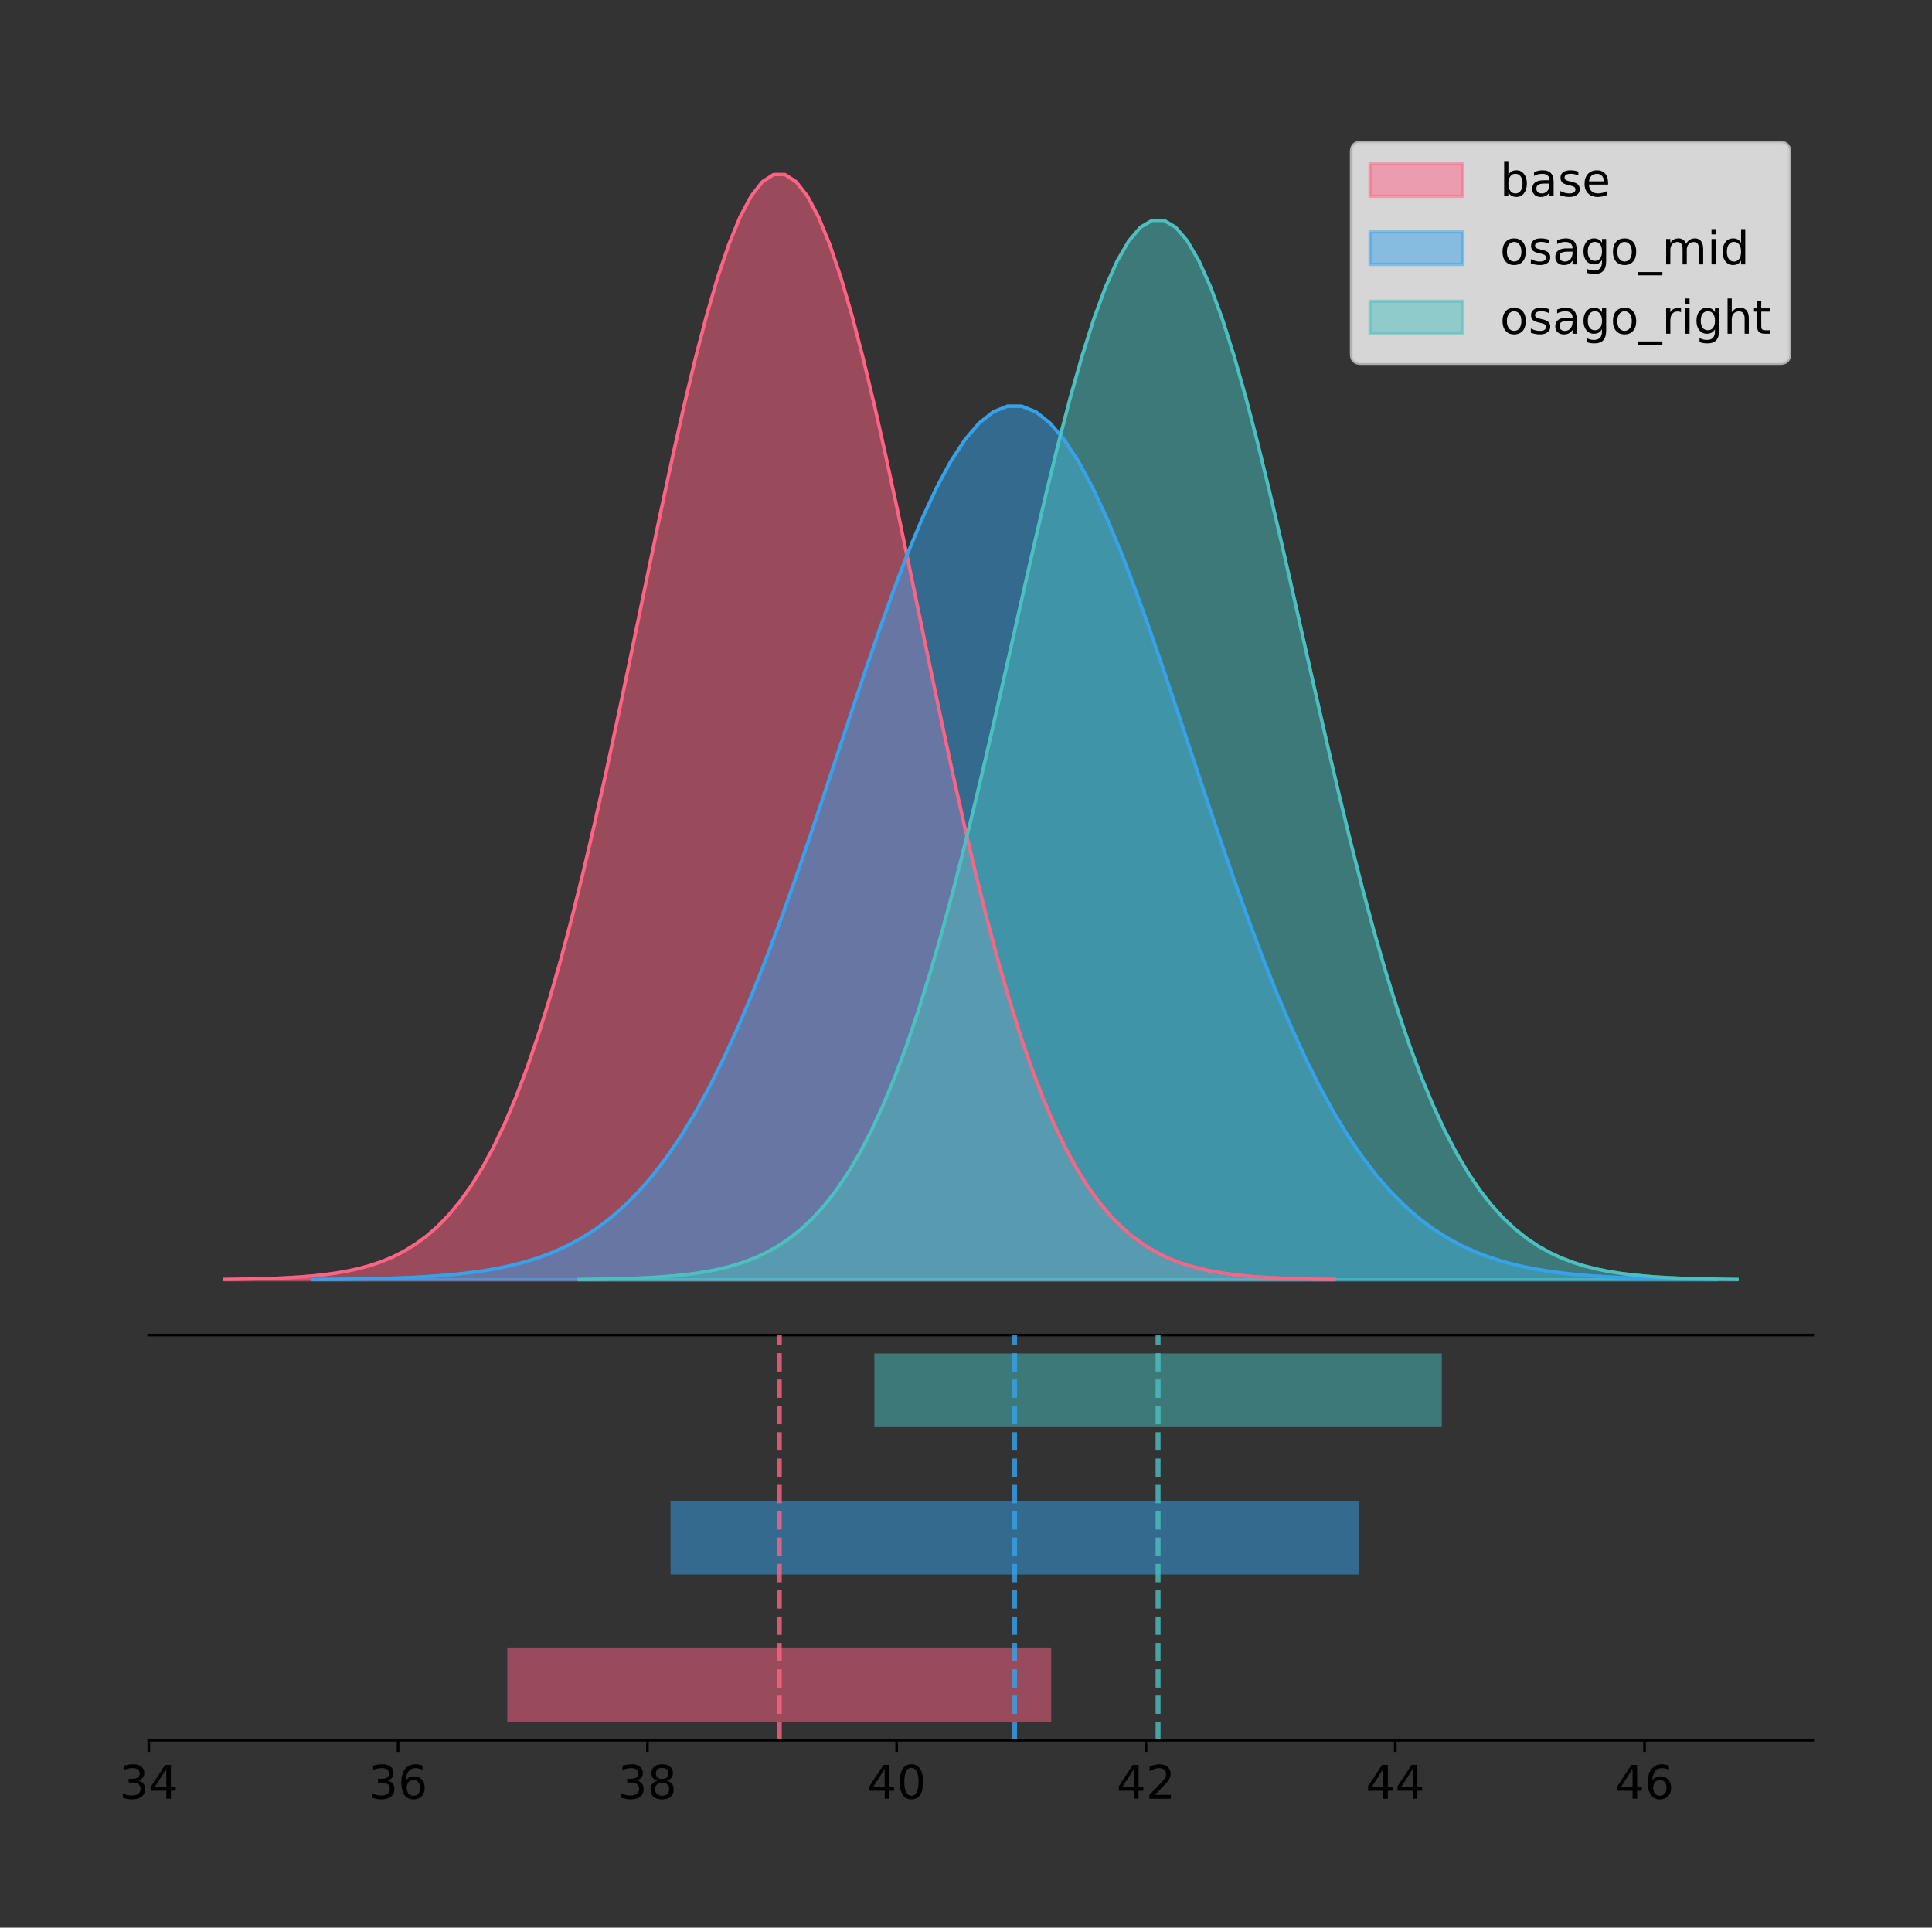 <?xml version="1.0" encoding="utf-8" standalone="no"?>
<!DOCTYPE svg PUBLIC "-//W3C//DTD SVG 1.1//EN"
  "http://www.w3.org/Graphics/SVG/1.1/DTD/svg11.dtd">
<!-- Created with matplotlib (https://matplotlib.org/) -->
<svg height="581.789pt" version="1.1" viewBox="0 0 583.057 581.789" width="583.057pt" xmlns="http://www.w3.org/2000/svg" xmlns:xlink="http://www.w3.org/1999/xlink">
 <rect x="0" y="0" width="583.057" height="581.789" fill="#333333" stroke="none"/>
 <defs>
  <style type="text/css">
*{stroke-linecap:butt;stroke-linejoin:round;}
  </style>
 </defs>
 <g id="figure_1">
  <g id="patch_1">
   <path d="M 0 581.789 
L 583.057 581.789 
L 583.057 0 
L 0 0 
z
" style="fill:none;"/>
  </g>
  <g id="axes_1">
   <g id="patch_2">
    <path d="M 44.857 402.93 
L 547.057 402.93 
L 547.057 36 
L 44.857 36 
z
" style="fill:none;"/>
   </g>
   <g id="PolyCollection_1">
    <defs>
     <path d="M 67.685 -195.538 
L 67.685 -195.65 
L 71.068 -195.692 
L 74.452 -195.749 
L 77.836 -195.825 
L 81.219 -195.925 
L 84.603 -196.058 
L 87.987 -196.23 
L 91.37 -196.455 
L 94.754 -196.744 
L 98.138 -197.115 
L 101.521 -197.585 
L 104.905 -198.179 
L 108.289 -198.923 
L 111.672 -199.848 
L 115.056 -200.99 
L 118.44 -202.39 
L 121.823 -204.093 
L 125.207 -206.151 
L 128.591 -208.617 
L 131.975 -211.552 
L 135.358 -215.017 
L 138.742 -219.078 
L 142.126 -223.801 
L 145.509 -229.25 
L 148.893 -235.488 
L 152.277 -242.572 
L 155.66 -250.552 
L 159.044 -259.468 
L 162.428 -269.344 
L 165.811 -280.192 
L 169.195 -292.002 
L 172.579 -304.744 
L 175.962 -318.365 
L 179.346 -332.786 
L 182.73 -347.901 
L 186.113 -363.58 
L 189.497 -379.667 
L 192.881 -395.98 
L 196.264 -412.318 
L 199.648 -428.462 
L 203.032 -444.18 
L 206.415 -459.23 
L 209.799 -473.372 
L 213.183 -486.366 
L 216.566 -497.987 
L 219.95 -508.025 
L 223.334 -516.294 
L 226.718 -522.64 
L 230.101 -526.94 
L 233.485 -529.111 
L 236.869 -529.111 
L 240.252 -526.94 
L 243.636 -522.64 
L 247.02 -516.294 
L 250.403 -508.025 
L 253.787 -497.987 
L 257.171 -486.366 
L 260.554 -473.372 
L 263.938 -459.23 
L 267.322 -444.18 
L 270.705 -428.462 
L 274.089 -412.318 
L 277.473 -395.98 
L 280.856 -379.667 
L 284.24 -363.58 
L 287.624 -347.901 
L 291.007 -332.786 
L 294.391 -318.365 
L 297.775 -304.744 
L 301.158 -292.002 
L 304.542 -280.192 
L 307.926 -269.344 
L 311.309 -259.468 
L 314.693 -250.552 
L 318.077 -242.572 
L 321.461 -235.488 
L 324.844 -229.25 
L 328.228 -223.801 
L 331.612 -219.078 
L 334.995 -215.017 
L 338.379 -211.552 
L 341.763 -208.617 
L 345.146 -206.151 
L 348.53 -204.093 
L 351.914 -202.39 
L 355.297 -200.99 
L 358.681 -199.848 
L 362.065 -198.923 
L 365.448 -198.179 
L 368.832 -197.585 
L 372.216 -197.115 
L 375.599 -196.744 
L 378.983 -196.455 
L 382.367 -196.23 
L 385.75 -196.058 
L 389.134 -195.925 
L 392.518 -195.825 
L 395.901 -195.749 
L 399.285 -195.692 
L 402.669 -195.65 
L 402.669 -195.538 
L 402.669 -195.538 
L 399.285 -195.538 
L 395.901 -195.538 
L 392.518 -195.538 
L 389.134 -195.538 
L 385.75 -195.538 
L 382.367 -195.538 
L 378.983 -195.538 
L 375.599 -195.538 
L 372.216 -195.538 
L 368.832 -195.538 
L 365.448 -195.538 
L 362.065 -195.538 
L 358.681 -195.538 
L 355.297 -195.538 
L 351.914 -195.538 
L 348.53 -195.538 
L 345.146 -195.538 
L 341.763 -195.538 
L 338.379 -195.538 
L 334.995 -195.538 
L 331.612 -195.538 
L 328.228 -195.538 
L 324.844 -195.538 
L 321.461 -195.538 
L 318.077 -195.538 
L 314.693 -195.538 
L 311.309 -195.538 
L 307.926 -195.538 
L 304.542 -195.538 
L 301.158 -195.538 
L 297.775 -195.538 
L 294.391 -195.538 
L 291.007 -195.538 
L 287.624 -195.538 
L 284.24 -195.538 
L 280.856 -195.538 
L 277.473 -195.538 
L 274.089 -195.538 
L 270.705 -195.538 
L 267.322 -195.538 
L 263.938 -195.538 
L 260.554 -195.538 
L 257.171 -195.538 
L 253.787 -195.538 
L 250.403 -195.538 
L 247.02 -195.538 
L 243.636 -195.538 
L 240.252 -195.538 
L 236.869 -195.538 
L 233.485 -195.538 
L 230.101 -195.538 
L 226.718 -195.538 
L 223.334 -195.538 
L 219.95 -195.538 
L 216.566 -195.538 
L 213.183 -195.538 
L 209.799 -195.538 
L 206.415 -195.538 
L 203.032 -195.538 
L 199.648 -195.538 
L 196.264 -195.538 
L 192.881 -195.538 
L 189.497 -195.538 
L 186.113 -195.538 
L 182.73 -195.538 
L 179.346 -195.538 
L 175.962 -195.538 
L 172.579 -195.538 
L 169.195 -195.538 
L 165.811 -195.538 
L 162.428 -195.538 
L 159.044 -195.538 
L 155.66 -195.538 
L 152.277 -195.538 
L 148.893 -195.538 
L 145.509 -195.538 
L 142.126 -195.538 
L 138.742 -195.538 
L 135.358 -195.538 
L 131.975 -195.538 
L 128.591 -195.538 
L 125.207 -195.538 
L 121.823 -195.538 
L 118.44 -195.538 
L 115.056 -195.538 
L 111.672 -195.538 
L 108.289 -195.538 
L 104.905 -195.538 
L 101.521 -195.538 
L 98.138 -195.538 
L 94.754 -195.538 
L 91.37 -195.538 
L 87.987 -195.538 
L 84.603 -195.538 
L 81.219 -195.538 
L 77.836 -195.538 
L 74.452 -195.538 
L 71.068 -195.538 
L 67.685 -195.538 
z
" id="me9629aeaf1" style="stroke:#ff6384;stroke-opacity:0.5;"/>
    </defs>
    <g clip-path="url(#p2716653ddc)">
     <use style="fill:#ff6384;fill-opacity:0.5;stroke:#ff6384;stroke-opacity:0.5;" x="0" xlink:href="#me9629aeaf1" y="581.789"/>
    </g>
   </g>
   <g id="PolyCollection_2">
    <defs>
     <path d="M 94.293 -195.538 
L 94.293 -195.627 
L 98.574 -195.66 
L 102.854 -195.705 
L 107.135 -195.765 
L 111.416 -195.844 
L 115.697 -195.949 
L 119.977 -196.085 
L 124.258 -196.263 
L 128.539 -196.492 
L 132.819 -196.784 
L 137.1 -197.156 
L 141.381 -197.626 
L 145.662 -198.214 
L 149.942 -198.945 
L 154.223 -199.848 
L 158.504 -200.954 
L 162.785 -202.301 
L 167.065 -203.927 
L 171.346 -205.876 
L 175.627 -208.196 
L 179.908 -210.935 
L 184.188 -214.145 
L 188.469 -217.878 
L 192.75 -222.185 
L 197.031 -227.116 
L 201.311 -232.716 
L 205.592 -239.024 
L 209.873 -246.071 
L 214.154 -253.878 
L 218.434 -262.452 
L 222.715 -271.787 
L 226.996 -281.859 
L 231.277 -292.626 
L 235.557 -304.024 
L 239.838 -315.972 
L 244.119 -328.366 
L 248.4 -341.081 
L 252.68 -353.976 
L 256.961 -366.89 
L 261.242 -379.651 
L 265.523 -392.075 
L 269.803 -403.971 
L 274.084 -415.149 
L 278.365 -425.421 
L 282.645 -434.606 
L 286.926 -442.54 
L 291.207 -449.077 
L 295.488 -454.093 
L 299.768 -457.492 
L 304.049 -459.208 
L 308.33 -459.208 
L 312.611 -457.492 
L 316.891 -454.093 
L 321.172 -449.077 
L 325.453 -442.54 
L 329.734 -434.606 
L 334.014 -425.421 
L 338.295 -415.149 
L 342.576 -403.971 
L 346.857 -392.075 
L 351.137 -379.651 
L 355.418 -366.89 
L 359.699 -353.976 
L 363.98 -341.081 
L 368.26 -328.366 
L 372.541 -315.972 
L 376.822 -304.024 
L 381.103 -292.626 
L 385.383 -281.859 
L 389.664 -271.787 
L 393.945 -262.452 
L 398.226 -253.878 
L 402.506 -246.071 
L 406.787 -239.024 
L 411.068 -232.716 
L 415.349 -227.116 
L 419.629 -222.185 
L 423.91 -217.878 
L 428.191 -214.145 
L 432.472 -210.935 
L 436.752 -208.196 
L 441.033 -205.876 
L 445.314 -203.927 
L 449.594 -202.301 
L 453.875 -200.954 
L 458.156 -199.848 
L 462.437 -198.945 
L 466.717 -198.214 
L 470.998 -197.626 
L 475.279 -197.156 
L 479.56 -196.784 
L 483.84 -196.492 
L 488.121 -196.263 
L 492.402 -196.085 
L 496.683 -195.949 
L 500.963 -195.844 
L 505.244 -195.765 
L 509.525 -195.705 
L 513.806 -195.66 
L 518.086 -195.627 
L 518.086 -195.538 
L 518.086 -195.538 
L 513.806 -195.538 
L 509.525 -195.538 
L 505.244 -195.538 
L 500.963 -195.538 
L 496.683 -195.538 
L 492.402 -195.538 
L 488.121 -195.538 
L 483.84 -195.538 
L 479.56 -195.538 
L 475.279 -195.538 
L 470.998 -195.538 
L 466.717 -195.538 
L 462.437 -195.538 
L 458.156 -195.538 
L 453.875 -195.538 
L 449.594 -195.538 
L 445.314 -195.538 
L 441.033 -195.538 
L 436.752 -195.538 
L 432.472 -195.538 
L 428.191 -195.538 
L 423.91 -195.538 
L 419.629 -195.538 
L 415.349 -195.538 
L 411.068 -195.538 
L 406.787 -195.538 
L 402.506 -195.538 
L 398.226 -195.538 
L 393.945 -195.538 
L 389.664 -195.538 
L 385.383 -195.538 
L 381.103 -195.538 
L 376.822 -195.538 
L 372.541 -195.538 
L 368.26 -195.538 
L 363.98 -195.538 
L 359.699 -195.538 
L 355.418 -195.538 
L 351.137 -195.538 
L 346.857 -195.538 
L 342.576 -195.538 
L 338.295 -195.538 
L 334.014 -195.538 
L 329.734 -195.538 
L 325.453 -195.538 
L 321.172 -195.538 
L 316.891 -195.538 
L 312.611 -195.538 
L 308.33 -195.538 
L 304.049 -195.538 
L 299.768 -195.538 
L 295.488 -195.538 
L 291.207 -195.538 
L 286.926 -195.538 
L 282.645 -195.538 
L 278.365 -195.538 
L 274.084 -195.538 
L 269.803 -195.538 
L 265.523 -195.538 
L 261.242 -195.538 
L 256.961 -195.538 
L 252.68 -195.538 
L 248.4 -195.538 
L 244.119 -195.538 
L 239.838 -195.538 
L 235.557 -195.538 
L 231.277 -195.538 
L 226.996 -195.538 
L 222.715 -195.538 
L 218.434 -195.538 
L 214.154 -195.538 
L 209.873 -195.538 
L 205.592 -195.538 
L 201.311 -195.538 
L 197.031 -195.538 
L 192.75 -195.538 
L 188.469 -195.538 
L 184.188 -195.538 
L 179.908 -195.538 
L 175.627 -195.538 
L 171.346 -195.538 
L 167.065 -195.538 
L 162.785 -195.538 
L 158.504 -195.538 
L 154.223 -195.538 
L 149.942 -195.538 
L 145.662 -195.538 
L 141.381 -195.538 
L 137.1 -195.538 
L 132.819 -195.538 
L 128.539 -195.538 
L 124.258 -195.538 
L 119.977 -195.538 
L 115.697 -195.538 
L 111.416 -195.538 
L 107.135 -195.538 
L 102.854 -195.538 
L 98.574 -195.538 
L 94.293 -195.538 
z
" id="m45d7ac5384" style="stroke:#36a2eb;stroke-opacity:0.5;"/>
    </defs>
    <g clip-path="url(#p2716653ddc)">
     <use style="fill:#36a2eb;fill-opacity:0.5;stroke:#36a2eb;stroke-opacity:0.5;" x="0" xlink:href="#m45d7ac5384" y="581.789"/>
    </g>
   </g>
   <g id="PolyCollection_3">
    <defs>
     <path d="M 174.758 -195.538 
L 174.758 -195.645 
L 178.288 -195.686 
L 181.818 -195.74 
L 185.348 -195.813 
L 188.878 -195.909 
L 192.408 -196.036 
L 195.938 -196.202 
L 199.468 -196.417 
L 202.998 -196.694 
L 206.528 -197.049 
L 210.058 -197.5 
L 213.588 -198.07 
L 217.118 -198.783 
L 220.648 -199.669 
L 224.178 -200.764 
L 227.708 -202.106 
L 231.238 -203.739 
L 234.768 -205.711 
L 238.298 -208.075 
L 241.828 -210.888 
L 245.358 -214.209 
L 248.888 -218.102 
L 252.418 -222.629 
L 255.948 -227.852 
L 259.478 -233.832 
L 263.008 -240.622 
L 266.538 -248.272 
L 270.068 -256.817 
L 273.598 -266.284 
L 277.129 -276.683 
L 280.659 -288.003 
L 284.189 -300.217 
L 287.719 -313.273 
L 291.249 -327.096 
L 294.779 -341.585 
L 298.309 -356.614 
L 301.839 -372.033 
L 305.369 -387.67 
L 308.899 -403.331 
L 312.429 -418.806 
L 315.959 -433.872 
L 319.489 -448.298 
L 323.019 -461.853 
L 326.549 -474.309 
L 330.079 -485.448 
L 333.609 -495.07 
L 337.139 -502.997 
L 340.669 -509.079 
L 344.199 -513.201 
L 347.729 -515.282 
L 351.259 -515.282 
L 354.789 -513.201 
L 358.319 -509.079 
L 361.849 -502.997 
L 365.379 -495.07 
L 368.909 -485.448 
L 372.439 -474.309 
L 375.969 -461.853 
L 379.499 -448.298 
L 383.029 -433.872 
L 386.559 -418.806 
L 390.089 -403.331 
L 393.619 -387.67 
L 397.149 -372.033 
L 400.679 -356.614 
L 404.209 -341.585 
L 407.739 -327.096 
L 411.269 -313.273 
L 414.799 -300.217 
L 418.329 -288.003 
L 421.859 -276.683 
L 425.389 -266.284 
L 428.919 -256.817 
L 432.45 -248.272 
L 435.98 -240.622 
L 439.51 -233.832 
L 443.04 -227.852 
L 446.57 -222.629 
L 450.1 -218.102 
L 453.63 -214.209 
L 457.16 -210.888 
L 460.69 -208.075 
L 464.22 -205.711 
L 467.75 -203.739 
L 471.28 -202.106 
L 474.81 -200.764 
L 478.34 -199.669 
L 481.87 -198.783 
L 485.4 -198.07 
L 488.93 -197.5 
L 492.46 -197.049 
L 495.99 -196.694 
L 499.52 -196.417 
L 503.05 -196.202 
L 506.58 -196.036 
L 510.11 -195.909 
L 513.64 -195.813 
L 517.17 -195.74 
L 520.7 -195.686 
L 524.23 -195.645 
L 524.23 -195.538 
L 524.23 -195.538 
L 520.7 -195.538 
L 517.17 -195.538 
L 513.64 -195.538 
L 510.11 -195.538 
L 506.58 -195.538 
L 503.05 -195.538 
L 499.52 -195.538 
L 495.99 -195.538 
L 492.46 -195.538 
L 488.93 -195.538 
L 485.4 -195.538 
L 481.87 -195.538 
L 478.34 -195.538 
L 474.81 -195.538 
L 471.28 -195.538 
L 467.75 -195.538 
L 464.22 -195.538 
L 460.69 -195.538 
L 457.16 -195.538 
L 453.63 -195.538 
L 450.1 -195.538 
L 446.57 -195.538 
L 443.04 -195.538 
L 439.51 -195.538 
L 435.98 -195.538 
L 432.45 -195.538 
L 428.919 -195.538 
L 425.389 -195.538 
L 421.859 -195.538 
L 418.329 -195.538 
L 414.799 -195.538 
L 411.269 -195.538 
L 407.739 -195.538 
L 404.209 -195.538 
L 400.679 -195.538 
L 397.149 -195.538 
L 393.619 -195.538 
L 390.089 -195.538 
L 386.559 -195.538 
L 383.029 -195.538 
L 379.499 -195.538 
L 375.969 -195.538 
L 372.439 -195.538 
L 368.909 -195.538 
L 365.379 -195.538 
L 361.849 -195.538 
L 358.319 -195.538 
L 354.789 -195.538 
L 351.259 -195.538 
L 347.729 -195.538 
L 344.199 -195.538 
L 340.669 -195.538 
L 337.139 -195.538 
L 333.609 -195.538 
L 330.079 -195.538 
L 326.549 -195.538 
L 323.019 -195.538 
L 319.489 -195.538 
L 315.959 -195.538 
L 312.429 -195.538 
L 308.899 -195.538 
L 305.369 -195.538 
L 301.839 -195.538 
L 298.309 -195.538 
L 294.779 -195.538 
L 291.249 -195.538 
L 287.719 -195.538 
L 284.189 -195.538 
L 280.659 -195.538 
L 277.129 -195.538 
L 273.598 -195.538 
L 270.068 -195.538 
L 266.538 -195.538 
L 263.008 -195.538 
L 259.478 -195.538 
L 255.948 -195.538 
L 252.418 -195.538 
L 248.888 -195.538 
L 245.358 -195.538 
L 241.828 -195.538 
L 238.298 -195.538 
L 234.768 -195.538 
L 231.238 -195.538 
L 227.708 -195.538 
L 224.178 -195.538 
L 220.648 -195.538 
L 217.118 -195.538 
L 213.588 -195.538 
L 210.058 -195.538 
L 206.528 -195.538 
L 202.998 -195.538 
L 199.468 -195.538 
L 195.938 -195.538 
L 192.408 -195.538 
L 188.878 -195.538 
L 185.348 -195.538 
L 181.818 -195.538 
L 178.288 -195.538 
L 174.758 -195.538 
z
" id="maeb61ece22" style="stroke:#4bc0c0;stroke-opacity:0.5;"/>
    </defs>
    <g clip-path="url(#p2716653ddc)">
     <use style="fill:#4bc0c0;fill-opacity:0.5;stroke:#4bc0c0;stroke-opacity:0.5;" x="0" xlink:href="#maeb61ece22" y="581.789"/>
    </g>
   </g>
   <g id="line2d_1">
    <path clip-path="url(#p2716653ddc)" d="M 67.685 386.139 
L 71.068 386.097 
L 74.452 386.04 
L 77.836 385.965 
L 81.219 385.864 
L 84.603 385.732 
L 87.987 385.559 
L 91.37 385.334 
L 94.754 385.045 
L 98.138 384.675 
L 101.521 384.204 
L 104.905 383.61 
L 108.289 382.867 
L 111.672 381.941 
L 115.056 380.799 
L 118.44 379.399 
L 121.823 377.696 
L 125.207 375.639 
L 128.591 373.172 
L 131.975 370.238 
L 135.358 366.772 
L 138.742 362.711 
L 142.126 357.989 
L 145.509 352.539 
L 148.893 346.301 
L 152.277 339.217 
L 155.66 331.237 
L 159.044 322.322 
L 162.428 312.445 
L 165.811 301.597 
L 169.195 289.787 
L 172.579 277.045 
L 175.962 263.424 
L 179.346 249.004 
L 182.73 233.888 
L 186.113 218.209 
L 189.497 202.123 
L 192.881 185.809 
L 196.264 169.471 
L 199.648 153.327 
L 203.032 137.61 
L 206.415 122.559 
L 209.799 108.418 
L 213.183 95.423 
L 216.566 83.803 
L 219.95 73.765 
L 223.334 65.495 
L 226.718 59.15 
L 230.101 54.85 
L 233.485 52.679 
L 236.869 52.679 
L 240.252 54.85 
L 243.636 59.15 
L 247.02 65.495 
L 250.403 73.765 
L 253.787 83.803 
L 257.171 95.423 
L 260.554 108.418 
L 263.938 122.559 
L 267.322 137.61 
L 270.705 153.327 
L 274.089 169.471 
L 277.473 185.809 
L 280.856 202.123 
L 284.24 218.209 
L 287.624 233.888 
L 291.007 249.004 
L 294.391 263.424 
L 297.775 277.045 
L 301.158 289.787 
L 304.542 301.597 
L 307.926 312.445 
L 311.309 322.322 
L 314.693 331.237 
L 318.077 339.217 
L 321.461 346.301 
L 324.844 352.539 
L 328.228 357.989 
L 331.612 362.711 
L 334.995 366.772 
L 338.379 370.238 
L 341.763 373.172 
L 345.146 375.639 
L 348.53 377.696 
L 351.914 379.399 
L 355.297 380.799 
L 358.681 381.941 
L 362.065 382.867 
L 365.448 383.61 
L 368.832 384.204 
L 372.216 384.675 
L 375.599 385.045 
L 378.983 385.334 
L 382.367 385.559 
L 385.75 385.732 
L 389.134 385.864 
L 392.518 385.965 
L 395.901 386.04 
L 399.285 386.097 
L 402.669 386.139 
" style="fill:none;stroke:#ff6384;stroke-linecap:square;"/>
   </g>
   <g id="line2d_2">
    <path clip-path="url(#p2716653ddc)" d="M 94.293 386.163 
L 98.574 386.129 
L 102.854 386.085 
L 107.135 386.025 
L 111.416 385.945 
L 115.697 385.841 
L 119.977 385.704 
L 124.258 385.527 
L 128.539 385.298 
L 132.819 385.005 
L 137.1 384.633 
L 141.381 384.164 
L 145.662 383.576 
L 149.942 382.845 
L 154.223 381.942 
L 158.504 380.835 
L 162.785 379.489 
L 167.065 377.863 
L 171.346 375.913 
L 175.627 373.594 
L 179.908 370.854 
L 184.188 367.644 
L 188.469 363.911 
L 192.75 359.604 
L 197.031 354.673 
L 201.311 349.073 
L 205.592 342.766 
L 209.873 335.719 
L 214.154 327.912 
L 218.434 319.337 
L 222.715 310.002 
L 226.996 299.93 
L 231.277 289.164 
L 235.557 277.765 
L 239.838 265.817 
L 244.119 253.424 
L 248.4 240.708 
L 252.68 227.814 
L 256.961 214.899 
L 261.242 202.138 
L 265.523 189.714 
L 269.803 177.818 
L 274.084 166.64 
L 278.365 156.369 
L 282.645 147.183 
L 286.926 139.249 
L 291.207 132.712 
L 295.488 127.697 
L 299.768 124.298 
L 304.049 122.582 
L 308.33 122.582 
L 312.611 124.298 
L 316.891 127.697 
L 321.172 132.712 
L 325.453 139.249 
L 329.734 147.183 
L 334.014 156.369 
L 338.295 166.64 
L 342.576 177.818 
L 346.857 189.714 
L 351.137 202.138 
L 355.418 214.899 
L 359.699 227.814 
L 363.98 240.708 
L 368.26 253.424 
L 372.541 265.817 
L 376.822 277.765 
L 381.103 289.164 
L 385.383 299.93 
L 389.664 310.002 
L 393.945 319.337 
L 398.226 327.912 
L 402.506 335.719 
L 406.787 342.766 
L 411.068 349.073 
L 415.349 354.673 
L 419.629 359.604 
L 423.91 363.911 
L 428.191 367.644 
L 432.472 370.854 
L 436.752 373.594 
L 441.033 375.913 
L 445.314 377.863 
L 449.594 379.489 
L 453.875 380.835 
L 458.156 381.942 
L 462.437 382.845 
L 466.717 383.576 
L 470.998 384.164 
L 475.279 384.633 
L 479.56 385.005 
L 483.84 385.298 
L 488.121 385.527 
L 492.402 385.704 
L 496.683 385.841 
L 500.963 385.945 
L 505.244 386.025 
L 509.525 386.085 
L 513.806 386.129 
L 518.086 386.163 
" style="fill:none;stroke:#36a2eb;stroke-linecap:square;"/>
   </g>
   <g id="line2d_3">
    <path clip-path="url(#p2716653ddc)" d="M 174.758 386.144 
L 178.288 386.104 
L 181.818 386.049 
L 185.348 385.976 
L 188.878 385.88 
L 192.408 385.753 
L 195.938 385.588 
L 199.468 385.372 
L 202.998 385.095 
L 206.528 384.74 
L 210.058 384.289 
L 213.588 383.72 
L 217.118 383.007 
L 220.648 382.12 
L 224.178 381.025 
L 227.708 379.683 
L 231.238 378.051 
L 234.768 376.079 
L 238.298 373.715 
L 241.828 370.902 
L 245.358 367.58 
L 248.888 363.687 
L 252.418 359.16 
L 255.948 353.937 
L 259.478 347.958 
L 263.008 341.167 
L 266.538 333.518 
L 270.068 324.972 
L 273.598 315.505 
L 277.129 305.107 
L 280.659 293.786 
L 284.189 281.572 
L 287.719 268.516 
L 291.249 254.693 
L 294.779 240.205 
L 298.309 225.175 
L 301.839 209.756 
L 305.369 194.119 
L 308.899 178.458 
L 312.429 162.983 
L 315.959 147.917 
L 319.489 133.491 
L 323.019 119.936 
L 326.549 107.48 
L 330.079 96.341 
L 333.609 86.72 
L 337.139 78.793 
L 340.669 72.71 
L 344.199 68.589 
L 347.729 66.508 
L 351.259 66.508 
L 354.789 68.589 
L 358.319 72.71 
L 361.849 78.793 
L 365.379 86.72 
L 368.909 96.341 
L 372.439 107.48 
L 375.969 119.936 
L 379.499 133.491 
L 383.029 147.917 
L 386.559 162.983 
L 390.089 178.458 
L 393.619 194.119 
L 397.149 209.756 
L 400.679 225.175 
L 404.209 240.205 
L 407.739 254.693 
L 411.269 268.516 
L 414.799 281.572 
L 418.329 293.786 
L 421.859 305.107 
L 425.389 315.505 
L 428.919 324.972 
L 432.45 333.518 
L 435.98 341.167 
L 439.51 347.958 
L 443.04 353.937 
L 446.57 359.16 
L 450.1 363.687 
L 453.63 367.58 
L 457.16 370.902 
L 460.69 373.715 
L 464.22 376.079 
L 467.75 378.051 
L 471.28 379.683 
L 474.81 381.025 
L 478.34 382.12 
L 481.87 383.007 
L 485.4 383.72 
L 488.93 384.289 
L 492.46 384.74 
L 495.99 385.095 
L 499.52 385.372 
L 503.05 385.588 
L 506.58 385.753 
L 510.11 385.88 
L 513.64 385.976 
L 517.17 386.049 
L 520.7 386.104 
L 524.23 386.144 
" style="fill:none;stroke:#4bc0c0;stroke-linecap:square;"/>
   </g>
   <g id="patch_3">
    <path d="M 44.857 402.93 
L 547.057 402.93 
" style="fill:none;stroke:#000000;stroke-linecap:square;stroke-linejoin:miter;stroke-width:0.8;"/>
   </g>
   <g id="legend_1">
    <g id="patch_4">
     <path d="M 410.671 109.627 
L 537.257 109.627 
Q 540.057 109.627 540.057 106.827 
L 540.057 45.8 
Q 540.057 43 537.257 43 
L 410.671 43 
Q 407.871 43 407.871 45.8 
L 407.871 106.827 
Q 407.871 109.627 410.671 109.627 
z
" style="fill:#ffffff;opacity:0.8;stroke:#cccccc;stroke-linejoin:miter;"/>
    </g>
    <g id="patch_5">
     <path d="M 413.471 59.238 
L 441.471 59.238 
L 441.471 49.438 
L 413.471 49.438 
z
" style="fill:#ff6384;opacity:0.5;stroke:#ff6384;stroke-linejoin:miter;"/>
    </g>
    <g id="text_1">
     <!-- base -->
     <defs>
      <path d="M 48.688 27.297 
Q 48.688 37.203 44.609 42.844 
Q 40.531 48.484 33.406 48.484 
Q 26.266 48.484 22.188 42.844 
Q 18.109 37.203 18.109 27.297 
Q 18.109 17.391 22.188 11.75 
Q 26.266 6.109 33.406 6.109 
Q 40.531 6.109 44.609 11.75 
Q 48.688 17.391 48.688 27.297 
z
M 18.109 46.391 
Q 20.953 51.266 25.266 53.625 
Q 29.594 56 35.594 56 
Q 45.562 56 51.781 48.094 
Q 58.016 40.188 58.016 27.297 
Q 58.016 14.406 51.781 6.484 
Q 45.562 -1.422 35.594 -1.422 
Q 29.594 -1.422 25.266 0.953 
Q 20.953 3.328 18.109 8.203 
L 18.109 0 
L 9.078 0 
L 9.078 75.984 
L 18.109 75.984 
z
" id="DejaVuSans-98"/>
      <path d="M 34.281 27.484 
Q 23.391 27.484 19.188 25 
Q 14.984 22.516 14.984 16.5 
Q 14.984 11.719 18.141 8.906 
Q 21.297 6.109 26.703 6.109 
Q 34.188 6.109 38.703 11.406 
Q 43.219 16.703 43.219 25.484 
L 43.219 27.484 
z
M 52.203 31.203 
L 52.203 0 
L 43.219 0 
L 43.219 8.297 
Q 40.141 3.328 35.547 0.953 
Q 30.953 -1.422 24.312 -1.422 
Q 15.922 -1.422 10.953 3.297 
Q 6 8.016 6 15.922 
Q 6 25.141 12.172 29.828 
Q 18.359 34.516 30.609 34.516 
L 43.219 34.516 
L 43.219 35.406 
Q 43.219 41.609 39.141 45 
Q 35.062 48.391 27.688 48.391 
Q 23 48.391 18.547 47.266 
Q 14.109 46.141 10.016 43.891 
L 10.016 52.203 
Q 14.938 54.109 19.578 55.047 
Q 24.219 56 28.609 56 
Q 40.484 56 46.344 49.844 
Q 52.203 43.703 52.203 31.203 
z
" id="DejaVuSans-97"/>
      <path d="M 44.281 53.078 
L 44.281 44.578 
Q 40.484 46.531 36.375 47.5 
Q 32.281 48.484 27.875 48.484 
Q 21.188 48.484 17.844 46.438 
Q 14.5 44.391 14.5 40.281 
Q 14.5 37.156 16.891 35.375 
Q 19.281 33.594 26.516 31.984 
L 29.594 31.297 
Q 39.156 29.25 43.188 25.516 
Q 47.219 21.781 47.219 15.094 
Q 47.219 7.469 41.188 3.016 
Q 35.156 -1.422 24.609 -1.422 
Q 20.219 -1.422 15.453 -0.562 
Q 10.688 0.297 5.422 2 
L 5.422 11.281 
Q 10.406 8.688 15.234 7.391 
Q 20.062 6.109 24.812 6.109 
Q 31.156 6.109 34.562 8.281 
Q 37.984 10.453 37.984 14.406 
Q 37.984 18.062 35.516 20.016 
Q 33.062 21.969 24.703 23.781 
L 21.578 24.516 
Q 13.234 26.266 9.516 29.906 
Q 5.812 33.547 5.812 39.891 
Q 5.812 47.609 11.281 51.797 
Q 16.75 56 26.812 56 
Q 31.781 56 36.172 55.266 
Q 40.578 54.547 44.281 53.078 
z
" id="DejaVuSans-115"/>
      <path d="M 56.203 29.594 
L 56.203 25.203 
L 14.891 25.203 
Q 15.484 15.922 20.484 11.062 
Q 25.484 6.203 34.422 6.203 
Q 39.594 6.203 44.453 7.469 
Q 49.312 8.734 54.109 11.281 
L 54.109 2.781 
Q 49.266 0.734 44.188 -0.344 
Q 39.109 -1.422 33.891 -1.422 
Q 20.797 -1.422 13.156 6.188 
Q 5.516 13.812 5.516 26.812 
Q 5.516 40.234 12.766 48.109 
Q 20.016 56 32.328 56 
Q 43.359 56 49.781 48.891 
Q 56.203 41.797 56.203 29.594 
z
M 47.219 32.234 
Q 47.125 39.594 43.094 43.984 
Q 39.062 48.391 32.422 48.391 
Q 24.906 48.391 20.391 44.141 
Q 15.875 39.891 15.188 32.172 
z
" id="DejaVuSans-101"/>
     </defs>
     <g transform="translate(452.671 59.238)scale(0.14 -0.14)">
      <use xlink:href="#DejaVuSans-98"/>
      <use x="63.477" xlink:href="#DejaVuSans-97"/>
      <use x="124.756" xlink:href="#DejaVuSans-115"/>
      <use x="176.855" xlink:href="#DejaVuSans-101"/>
     </g>
    </g>
    <g id="patch_6">
     <path d="M 413.471 79.787 
L 441.471 79.787 
L 441.471 69.987 
L 413.471 69.987 
z
" style="fill:#36a2eb;opacity:0.5;stroke:#36a2eb;stroke-linejoin:miter;"/>
    </g>
    <g id="text_2">
     <!-- osago_mid -->
     <defs>
      <path d="M 30.609 48.391 
Q 23.391 48.391 19.188 42.75 
Q 14.984 37.109 14.984 27.297 
Q 14.984 17.484 19.156 11.844 
Q 23.344 6.203 30.609 6.203 
Q 37.797 6.203 41.984 11.859 
Q 46.188 17.531 46.188 27.297 
Q 46.188 37.016 41.984 42.703 
Q 37.797 48.391 30.609 48.391 
z
M 30.609 56 
Q 42.328 56 49.016 48.375 
Q 55.719 40.766 55.719 27.297 
Q 55.719 13.875 49.016 6.219 
Q 42.328 -1.422 30.609 -1.422 
Q 18.844 -1.422 12.172 6.219 
Q 5.516 13.875 5.516 27.297 
Q 5.516 40.766 12.172 48.375 
Q 18.844 56 30.609 56 
z
" id="DejaVuSans-111"/>
      <path d="M 45.406 27.984 
Q 45.406 37.75 41.375 43.109 
Q 37.359 48.484 30.078 48.484 
Q 22.859 48.484 18.828 43.109 
Q 14.797 37.75 14.797 27.984 
Q 14.797 18.266 18.828 12.891 
Q 22.859 7.516 30.078 7.516 
Q 37.359 7.516 41.375 12.891 
Q 45.406 18.266 45.406 27.984 
z
M 54.391 6.781 
Q 54.391 -7.172 48.188 -13.984 
Q 42 -20.797 29.203 -20.797 
Q 24.469 -20.797 20.266 -20.094 
Q 16.062 -19.391 12.109 -17.922 
L 12.109 -9.188 
Q 16.062 -11.328 19.922 -12.344 
Q 23.781 -13.375 27.781 -13.375 
Q 36.625 -13.375 41.016 -8.766 
Q 45.406 -4.156 45.406 5.172 
L 45.406 9.625 
Q 42.625 4.781 38.281 2.391 
Q 33.938 0 27.875 0 
Q 17.828 0 11.672 7.656 
Q 5.516 15.328 5.516 27.984 
Q 5.516 40.672 11.672 48.328 
Q 17.828 56 27.875 56 
Q 33.938 56 38.281 53.609 
Q 42.625 51.219 45.406 46.391 
L 45.406 54.688 
L 54.391 54.688 
z
" id="DejaVuSans-103"/>
      <path d="M 50.984 -16.609 
L 50.984 -23.578 
L -0.984 -23.578 
L -0.984 -16.609 
z
" id="DejaVuSans-95"/>
      <path d="M 52 44.188 
Q 55.375 50.25 60.062 53.125 
Q 64.75 56 71.094 56 
Q 79.641 56 84.281 50.016 
Q 88.922 44.047 88.922 33.016 
L 88.922 0 
L 79.891 0 
L 79.891 32.719 
Q 79.891 40.578 77.094 44.375 
Q 74.312 48.188 68.609 48.188 
Q 61.625 48.188 57.562 43.547 
Q 53.516 38.922 53.516 30.906 
L 53.516 0 
L 44.484 0 
L 44.484 32.719 
Q 44.484 40.625 41.703 44.406 
Q 38.922 48.188 33.109 48.188 
Q 26.219 48.188 22.156 43.531 
Q 18.109 38.875 18.109 30.906 
L 18.109 0 
L 9.078 0 
L 9.078 54.688 
L 18.109 54.688 
L 18.109 46.188 
Q 21.188 51.219 25.484 53.609 
Q 29.781 56 35.688 56 
Q 41.656 56 45.828 52.969 
Q 50 49.953 52 44.188 
z
" id="DejaVuSans-109"/>
      <path d="M 9.422 54.688 
L 18.406 54.688 
L 18.406 0 
L 9.422 0 
z
M 9.422 75.984 
L 18.406 75.984 
L 18.406 64.594 
L 9.422 64.594 
z
" id="DejaVuSans-105"/>
      <path d="M 45.406 46.391 
L 45.406 75.984 
L 54.391 75.984 
L 54.391 0 
L 45.406 0 
L 45.406 8.203 
Q 42.578 3.328 38.25 0.953 
Q 33.938 -1.422 27.875 -1.422 
Q 17.969 -1.422 11.734 6.484 
Q 5.516 14.406 5.516 27.297 
Q 5.516 40.188 11.734 48.094 
Q 17.969 56 27.875 56 
Q 33.938 56 38.25 53.625 
Q 42.578 51.266 45.406 46.391 
z
M 14.797 27.297 
Q 14.797 17.391 18.875 11.75 
Q 22.953 6.109 30.078 6.109 
Q 37.203 6.109 41.297 11.75 
Q 45.406 17.391 45.406 27.297 
Q 45.406 37.203 41.297 42.844 
Q 37.203 48.484 30.078 48.484 
Q 22.953 48.484 18.875 42.844 
Q 14.797 37.203 14.797 27.297 
z
" id="DejaVuSans-100"/>
     </defs>
     <g transform="translate(452.671 79.787)scale(0.14 -0.14)">
      <use xlink:href="#DejaVuSans-111"/>
      <use x="61.182" xlink:href="#DejaVuSans-115"/>
      <use x="113.281" xlink:href="#DejaVuSans-97"/>
      <use x="174.561" xlink:href="#DejaVuSans-103"/>
      <use x="238.037" xlink:href="#DejaVuSans-111"/>
      <use x="299.219" xlink:href="#DejaVuSans-95"/>
      <use x="349.219" xlink:href="#DejaVuSans-109"/>
      <use x="446.631" xlink:href="#DejaVuSans-105"/>
      <use x="474.414" xlink:href="#DejaVuSans-100"/>
     </g>
    </g>
    <g id="patch_7">
     <path d="M 413.471 100.726 
L 441.471 100.726 
L 441.471 90.926 
L 413.471 90.926 
z
" style="fill:#4bc0c0;opacity:0.5;stroke:#4bc0c0;stroke-linejoin:miter;"/>
    </g>
    <g id="text_3">
     <!-- osago_right -->
     <defs>
      <path d="M 41.109 46.297 
Q 39.594 47.172 37.812 47.578 
Q 36.031 48 33.891 48 
Q 26.266 48 22.188 43.047 
Q 18.109 38.094 18.109 28.812 
L 18.109 0 
L 9.078 0 
L 9.078 54.688 
L 18.109 54.688 
L 18.109 46.188 
Q 20.953 51.172 25.484 53.578 
Q 30.031 56 36.531 56 
Q 37.453 56 38.578 55.875 
Q 39.703 55.766 41.062 55.516 
z
" id="DejaVuSans-114"/>
      <path d="M 54.891 33.016 
L 54.891 0 
L 45.906 0 
L 45.906 32.719 
Q 45.906 40.484 42.875 44.328 
Q 39.844 48.188 33.797 48.188 
Q 26.516 48.188 22.312 43.547 
Q 18.109 38.922 18.109 30.906 
L 18.109 0 
L 9.078 0 
L 9.078 75.984 
L 18.109 75.984 
L 18.109 46.188 
Q 21.344 51.125 25.703 53.562 
Q 30.078 56 35.797 56 
Q 45.219 56 50.047 50.172 
Q 54.891 44.344 54.891 33.016 
z
" id="DejaVuSans-104"/>
      <path d="M 18.312 70.219 
L 18.312 54.688 
L 36.812 54.688 
L 36.812 47.703 
L 18.312 47.703 
L 18.312 18.016 
Q 18.312 11.328 20.141 9.422 
Q 21.969 7.516 27.594 7.516 
L 36.812 7.516 
L 36.812 0 
L 27.594 0 
Q 17.188 0 13.234 3.875 
Q 9.281 7.766 9.281 18.016 
L 9.281 47.703 
L 2.688 47.703 
L 2.688 54.688 
L 9.281 54.688 
L 9.281 70.219 
z
" id="DejaVuSans-116"/>
     </defs>
     <g transform="translate(452.671 100.726)scale(0.14 -0.14)">
      <use xlink:href="#DejaVuSans-111"/>
      <use x="61.182" xlink:href="#DejaVuSans-115"/>
      <use x="113.281" xlink:href="#DejaVuSans-97"/>
      <use x="174.561" xlink:href="#DejaVuSans-103"/>
      <use x="238.037" xlink:href="#DejaVuSans-111"/>
      <use x="299.219" xlink:href="#DejaVuSans-95"/>
      <use x="349.219" xlink:href="#DejaVuSans-114"/>
      <use x="390.332" xlink:href="#DejaVuSans-105"/>
      <use x="418.115" xlink:href="#DejaVuSans-103"/>
      <use x="481.592" xlink:href="#DejaVuSans-104"/>
      <use x="544.971" xlink:href="#DejaVuSans-116"/>
     </g>
    </g>
   </g>
  </g>
  <g id="axes_2">
   <g id="patch_8">
    <path d="M 44.857 525.24 
L 547.057 525.24 
L 547.057 402.93 
L 44.857 402.93 
z
" style="fill:none;"/>
   </g>
   <g id="patch_9">
    <path clip-path="url(#p4baac19c2c)" d="M 153.106 519.68 
L 317.248 519.68 
L 317.248 497.442 
L 153.106 497.442 
z
" style="fill:#ff6384;opacity:0.5;"/>
   </g>
   <g id="patch_10">
    <path clip-path="url(#p4baac19c2c)" d="M 202.36 475.204 
L 410.019 475.204 
L 410.019 452.966 
L 202.36 452.966 
z
" style="fill:#36a2eb;opacity:0.5;"/>
   </g>
   <g id="patch_11">
    <path clip-path="url(#p4baac19c2c)" d="M 263.873 430.728 
L 435.115 430.728 
L 435.115 408.49 
L 263.873 408.49 
z
" style="fill:#4bc0c0;opacity:0.5;"/>
   </g>
   <g id="matplotlib.axis_1">
    <g id="xtick_1">
     <g id="line2d_4">
      <defs>
       <path d="M 0 0 
L 0 3.5 
" id="m59be7097fe" style="stroke:#000000;stroke-width:0.8;"/>
      </defs>
      <g>
       <use style="stroke:#000000;stroke-width:0.8;" x="44.907" xlink:href="#m59be7097fe" y="525.24"/>
      </g>
     </g>
     <g id="text_4">
      <!-- 34 -->
      <defs>
       <path d="M 40.578 39.312 
Q 47.656 37.797 51.625 33 
Q 55.609 28.219 55.609 21.188 
Q 55.609 10.406 48.188 4.484 
Q 40.766 -1.422 27.094 -1.422 
Q 22.516 -1.422 17.656 -0.516 
Q 12.797 0.391 7.625 2.203 
L 7.625 11.719 
Q 11.719 9.328 16.594 8.109 
Q 21.484 6.891 26.812 6.891 
Q 36.078 6.891 40.938 10.547 
Q 45.797 14.203 45.797 21.188 
Q 45.797 27.641 41.281 31.266 
Q 36.766 34.906 28.719 34.906 
L 20.219 34.906 
L 20.219 43.016 
L 29.109 43.016 
Q 36.375 43.016 40.234 45.922 
Q 44.094 48.828 44.094 54.297 
Q 44.094 59.906 40.109 62.906 
Q 36.141 65.922 28.719 65.922 
Q 24.656 65.922 20.016 65.031 
Q 15.375 64.156 9.812 62.312 
L 9.812 71.094 
Q 15.438 72.656 20.344 73.438 
Q 25.25 74.219 29.594 74.219 
Q 40.828 74.219 47.359 69.109 
Q 53.906 64.016 53.906 55.328 
Q 53.906 49.266 50.438 45.094 
Q 46.969 40.922 40.578 39.312 
z
" id="DejaVuSans-51"/>
       <path d="M 37.797 64.312 
L 12.891 25.391 
L 37.797 25.391 
z
M 35.203 72.906 
L 47.609 72.906 
L 47.609 25.391 
L 58.016 25.391 
L 58.016 17.188 
L 47.609 17.188 
L 47.609 0 
L 37.797 0 
L 37.797 17.188 
L 4.891 17.188 
L 4.891 26.703 
z
" id="DejaVuSans-52"/>
      </defs>
      <g transform="translate(36 542.878)scale(0.14 -0.14)">
       <use xlink:href="#DejaVuSans-51"/>
       <use x="63.623" xlink:href="#DejaVuSans-52"/>
      </g>
     </g>
    </g>
    <g id="xtick_2">
     <g id="line2d_5">
      <g>
       <use style="stroke:#000000;stroke-width:0.8;" x="120.141" xlink:href="#m59be7097fe" y="525.24"/>
      </g>
     </g>
     <g id="text_5">
      <!-- 36 -->
      <defs>
       <path d="M 33.016 40.375 
Q 26.375 40.375 22.484 35.828 
Q 18.609 31.297 18.609 23.391 
Q 18.609 15.531 22.484 10.953 
Q 26.375 6.391 33.016 6.391 
Q 39.656 6.391 43.531 10.953 
Q 47.406 15.531 47.406 23.391 
Q 47.406 31.297 43.531 35.828 
Q 39.656 40.375 33.016 40.375 
z
M 52.594 71.297 
L 52.594 62.312 
Q 48.875 64.062 45.094 64.984 
Q 41.312 65.922 37.594 65.922 
Q 27.828 65.922 22.672 59.328 
Q 17.531 52.734 16.797 39.406 
Q 19.672 43.656 24.016 45.922 
Q 28.375 48.188 33.594 48.188 
Q 44.578 48.188 50.953 41.516 
Q 57.328 34.859 57.328 23.391 
Q 57.328 12.156 50.688 5.359 
Q 44.047 -1.422 33.016 -1.422 
Q 20.359 -1.422 13.672 8.266 
Q 6.984 17.969 6.984 36.375 
Q 6.984 53.656 15.188 63.938 
Q 23.391 74.219 37.203 74.219 
Q 40.922 74.219 44.703 73.484 
Q 48.484 72.75 52.594 71.297 
z
" id="DejaVuSans-54"/>
      </defs>
      <g transform="translate(111.233 542.878)scale(0.14 -0.14)">
       <use xlink:href="#DejaVuSans-51"/>
       <use x="63.623" xlink:href="#DejaVuSans-54"/>
      </g>
     </g>
    </g>
    <g id="xtick_3">
     <g id="line2d_6">
      <g>
       <use style="stroke:#000000;stroke-width:0.8;" x="195.374" xlink:href="#m59be7097fe" y="525.24"/>
      </g>
     </g>
     <g id="text_6">
      <!-- 38 -->
      <defs>
       <path d="M 31.781 34.625 
Q 24.75 34.625 20.719 30.859 
Q 16.703 27.094 16.703 20.516 
Q 16.703 13.922 20.719 10.156 
Q 24.75 6.391 31.781 6.391 
Q 38.812 6.391 42.859 10.172 
Q 46.922 13.969 46.922 20.516 
Q 46.922 27.094 42.891 30.859 
Q 38.875 34.625 31.781 34.625 
z
M 21.922 38.812 
Q 15.578 40.375 12.031 44.719 
Q 8.5 49.078 8.5 55.328 
Q 8.5 64.062 14.719 69.141 
Q 20.953 74.219 31.781 74.219 
Q 42.672 74.219 48.875 69.141 
Q 55.078 64.062 55.078 55.328 
Q 55.078 49.078 51.531 44.719 
Q 48 40.375 41.703 38.812 
Q 48.828 37.156 52.797 32.312 
Q 56.781 27.484 56.781 20.516 
Q 56.781 9.906 50.312 4.234 
Q 43.844 -1.422 31.781 -1.422 
Q 19.734 -1.422 13.25 4.234 
Q 6.781 9.906 6.781 20.516 
Q 6.781 27.484 10.781 32.312 
Q 14.797 37.156 21.922 38.812 
z
M 18.312 54.391 
Q 18.312 48.734 21.844 45.562 
Q 25.391 42.391 31.781 42.391 
Q 38.141 42.391 41.719 45.562 
Q 45.312 48.734 45.312 54.391 
Q 45.312 60.062 41.719 63.234 
Q 38.141 66.406 31.781 66.406 
Q 25.391 66.406 21.844 63.234 
Q 18.312 60.062 18.312 54.391 
z
" id="DejaVuSans-56"/>
      </defs>
      <g transform="translate(186.467 542.878)scale(0.14 -0.14)">
       <use xlink:href="#DejaVuSans-51"/>
       <use x="63.623" xlink:href="#DejaVuSans-56"/>
      </g>
     </g>
    </g>
    <g id="xtick_4">
     <g id="line2d_7">
      <g>
       <use style="stroke:#000000;stroke-width:0.8;" x="270.608" xlink:href="#m59be7097fe" y="525.24"/>
      </g>
     </g>
     <g id="text_7">
      <!-- 40 -->
      <defs>
       <path d="M 31.781 66.406 
Q 24.172 66.406 20.328 58.906 
Q 16.5 51.422 16.5 36.375 
Q 16.5 21.391 20.328 13.891 
Q 24.172 6.391 31.781 6.391 
Q 39.453 6.391 43.281 13.891 
Q 47.125 21.391 47.125 36.375 
Q 47.125 51.422 43.281 58.906 
Q 39.453 66.406 31.781 66.406 
z
M 31.781 74.219 
Q 44.047 74.219 50.516 64.516 
Q 56.984 54.828 56.984 36.375 
Q 56.984 17.969 50.516 8.266 
Q 44.047 -1.422 31.781 -1.422 
Q 19.531 -1.422 13.062 8.266 
Q 6.594 17.969 6.594 36.375 
Q 6.594 54.828 13.062 64.516 
Q 19.531 74.219 31.781 74.219 
z
" id="DejaVuSans-48"/>
      </defs>
      <g transform="translate(261.7 542.878)scale(0.14 -0.14)">
       <use xlink:href="#DejaVuSans-52"/>
       <use x="63.623" xlink:href="#DejaVuSans-48"/>
      </g>
     </g>
    </g>
    <g id="xtick_5">
     <g id="line2d_8">
      <g>
       <use style="stroke:#000000;stroke-width:0.8;" x="345.841" xlink:href="#m59be7097fe" y="525.24"/>
      </g>
     </g>
     <g id="text_8">
      <!-- 42 -->
      <defs>
       <path d="M 19.188 8.297 
L 53.609 8.297 
L 53.609 0 
L 7.328 0 
L 7.328 8.297 
Q 12.938 14.109 22.625 23.891 
Q 32.328 33.688 34.812 36.531 
Q 39.547 41.844 41.422 45.531 
Q 43.312 49.219 43.312 52.781 
Q 43.312 58.594 39.234 62.25 
Q 35.156 65.922 28.609 65.922 
Q 23.969 65.922 18.812 64.312 
Q 13.672 62.703 7.812 59.422 
L 7.812 69.391 
Q 13.766 71.781 18.938 73 
Q 24.125 74.219 28.422 74.219 
Q 39.75 74.219 46.484 68.547 
Q 53.219 62.891 53.219 53.422 
Q 53.219 48.922 51.531 44.891 
Q 49.859 40.875 45.406 35.406 
Q 44.188 33.984 37.641 27.219 
Q 31.109 20.453 19.188 8.297 
z
" id="DejaVuSans-50"/>
      </defs>
      <g transform="translate(336.934 542.878)scale(0.14 -0.14)">
       <use xlink:href="#DejaVuSans-52"/>
       <use x="63.623" xlink:href="#DejaVuSans-50"/>
      </g>
     </g>
    </g>
    <g id="xtick_6">
     <g id="line2d_9">
      <g>
       <use style="stroke:#000000;stroke-width:0.8;" x="421.075" xlink:href="#m59be7097fe" y="525.24"/>
      </g>
     </g>
     <g id="text_9">
      <!-- 44 -->
      <g transform="translate(412.167 542.878)scale(0.14 -0.14)">
       <use xlink:href="#DejaVuSans-52"/>
       <use x="63.623" xlink:href="#DejaVuSans-52"/>
      </g>
     </g>
    </g>
    <g id="xtick_7">
     <g id="line2d_10">
      <g>
       <use style="stroke:#000000;stroke-width:0.8;" x="496.308" xlink:href="#m59be7097fe" y="525.24"/>
      </g>
     </g>
     <g id="text_10">
      <!-- 46 -->
      <g transform="translate(487.401 542.878)scale(0.14 -0.14)">
       <use xlink:href="#DejaVuSans-52"/>
       <use x="63.623" xlink:href="#DejaVuSans-54"/>
      </g>
     </g>
    </g>
   </g>
   <g id="line2d_11">
    <path clip-path="url(#p4baac19c2c)" d="M 235.177 525.24 
L 235.177 402.93 
" style="fill:none;stroke:#ff6384;stroke-dasharray:5.55,2.4;stroke-dashoffset:0;stroke-opacity:0.8;stroke-width:1.5;"/>
   </g>
   <g id="line2d_12">
    <path clip-path="url(#p4baac19c2c)" d="M 306.19 525.24 
L 306.19 402.93 
" style="fill:none;stroke:#36a2eb;stroke-dasharray:5.55,2.4;stroke-dashoffset:0;stroke-opacity:0.8;stroke-width:1.5;"/>
   </g>
   <g id="line2d_13">
    <path clip-path="url(#p4baac19c2c)" d="M 349.494 525.24 
L 349.494 402.93 
" style="fill:none;stroke:#4bc0c0;stroke-dasharray:5.55,2.4;stroke-dashoffset:0;stroke-opacity:0.8;stroke-width:1.5;"/>
   </g>
   <g id="patch_12">
    <path d="M 44.857 525.24 
L 547.057 525.24 
" style="fill:none;stroke:#000000;stroke-linecap:square;stroke-linejoin:miter;stroke-width:0.8;"/>
   </g>
  </g>
 </g>
 <defs>
  <clipPath id="p2716653ddc">
   <rect height="366.93" width="502.2" x="44.857" y="36"/>
  </clipPath>
  <clipPath id="p4baac19c2c">
   <rect height="122.31" width="502.2" x="44.857" y="402.93"/>
  </clipPath>
 </defs>
</svg>
